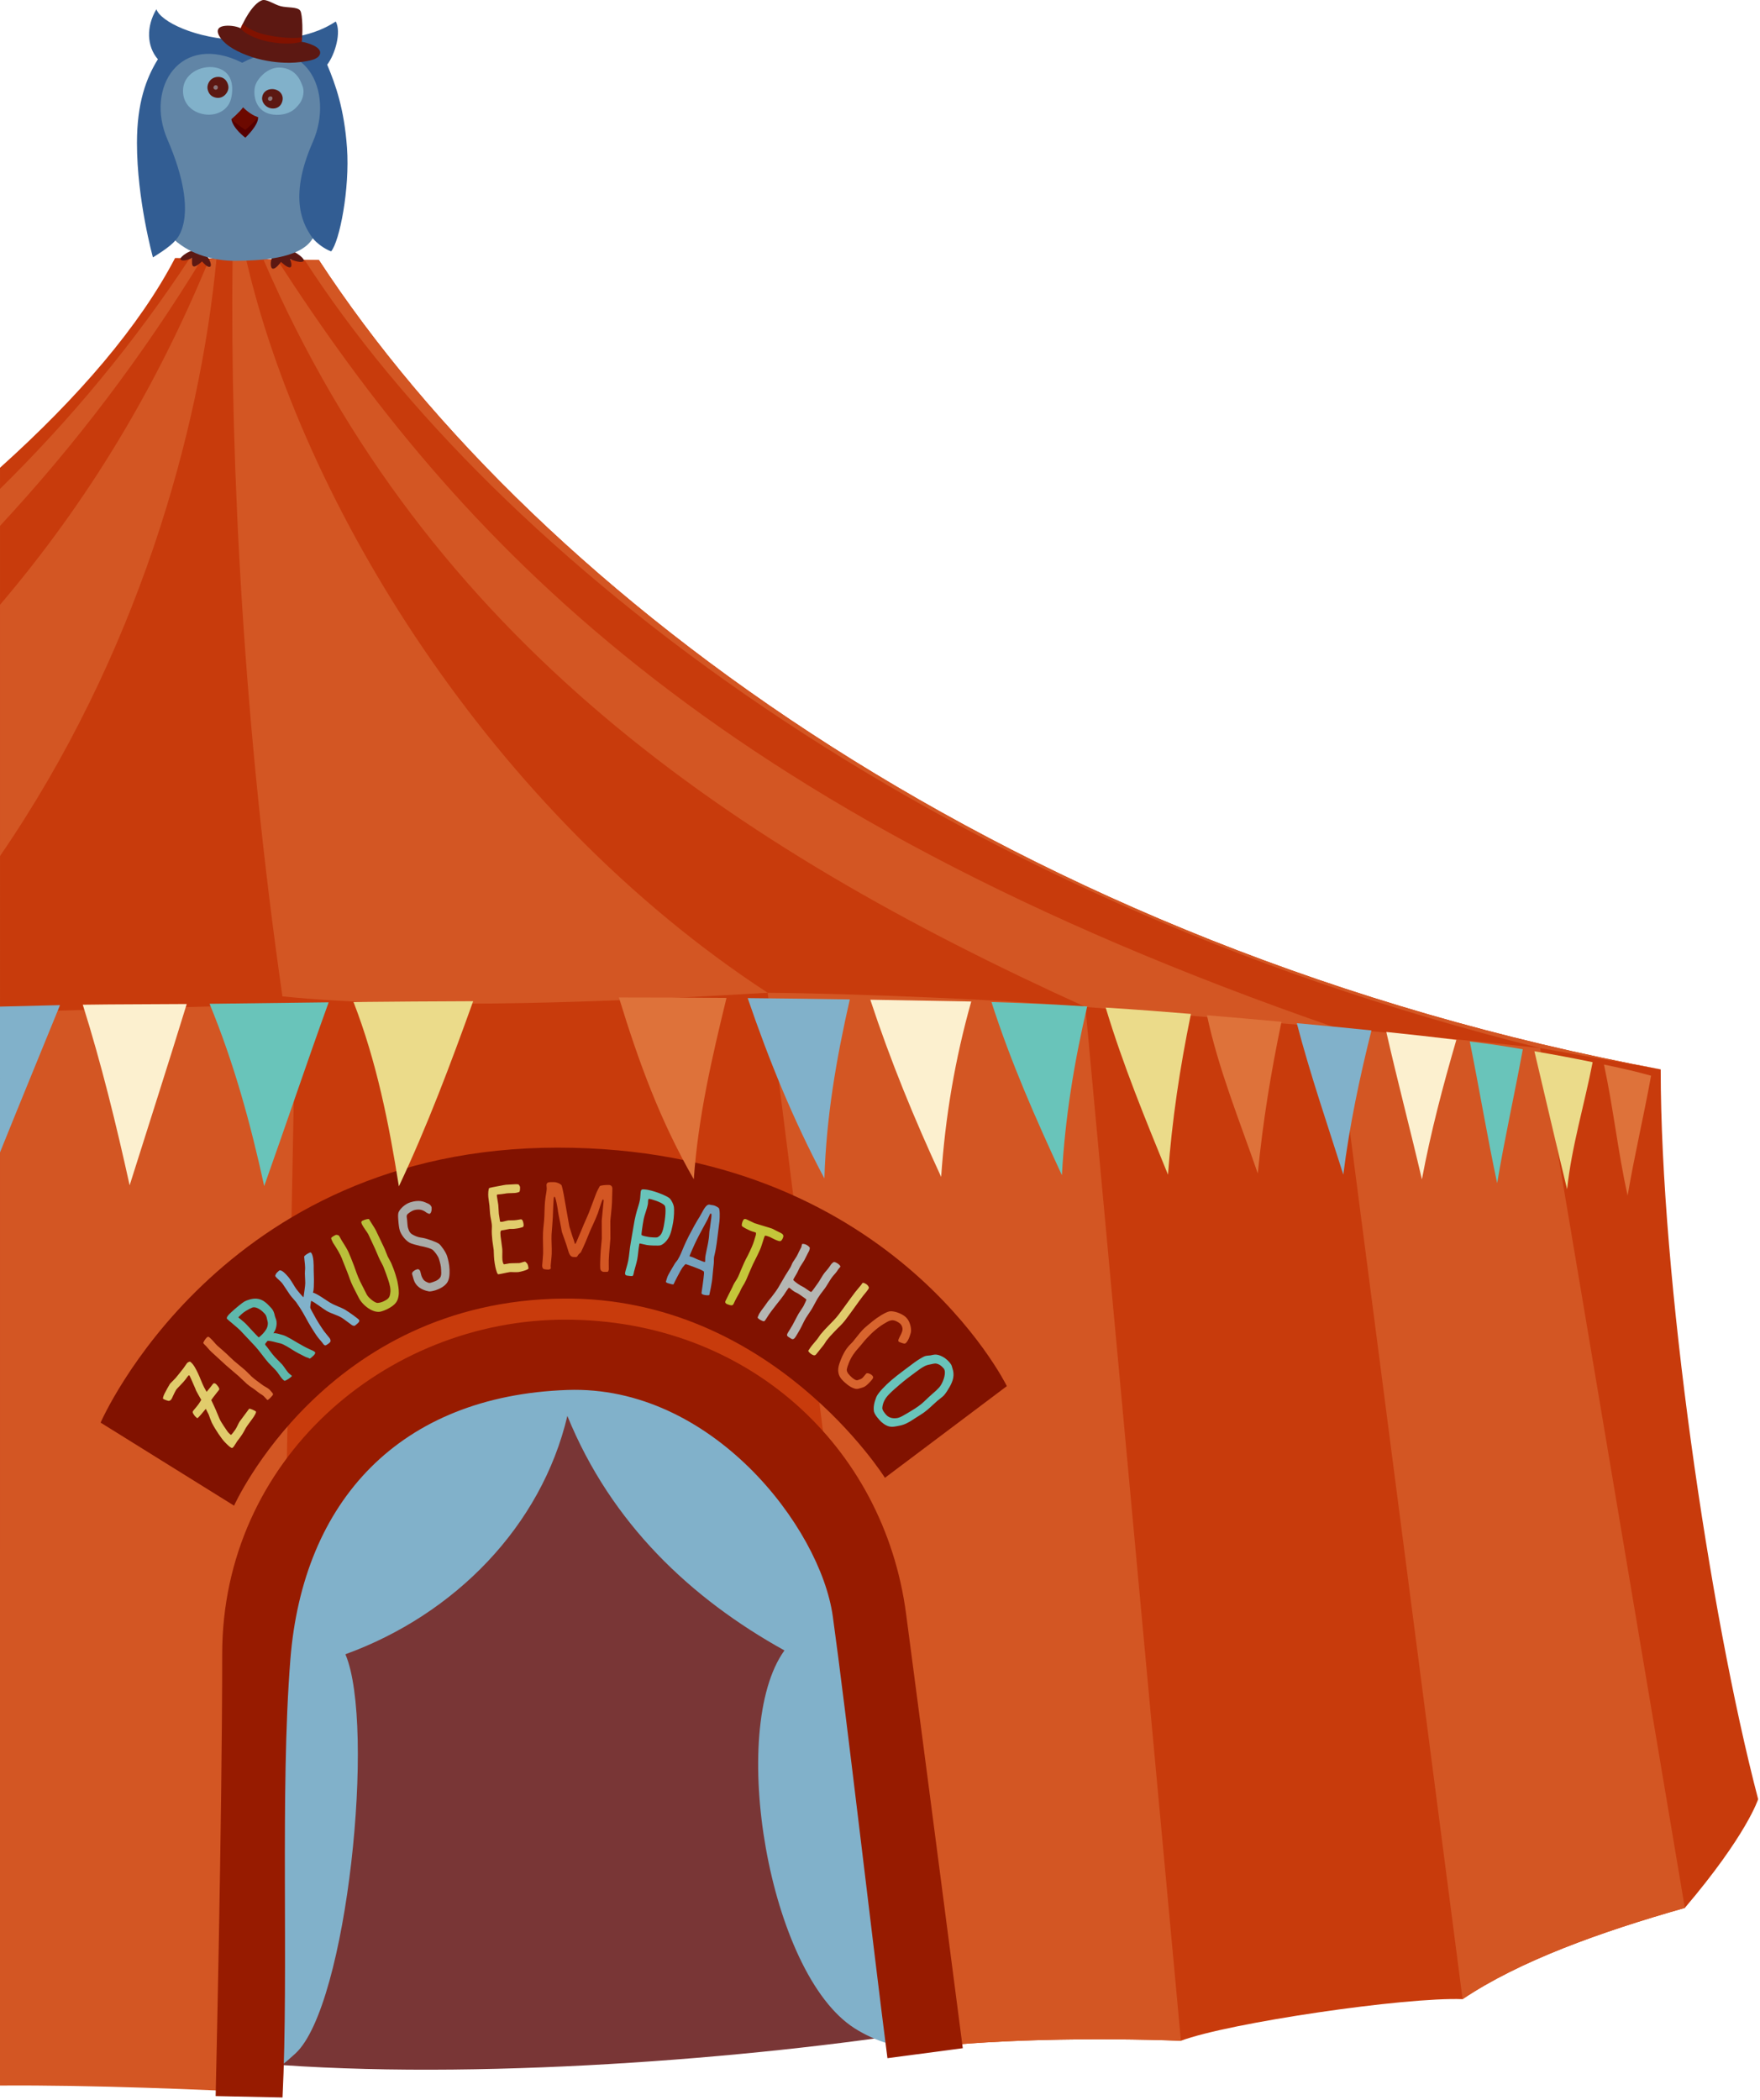 <?xml version="1.0" encoding="utf-8"?>
<!-- Generator: Adobe Illustrator 15.0.2, SVG Export Plug-In . SVG Version: 6.00 Build 0)  -->
<!DOCTYPE svg PUBLIC "-//W3C//DTD SVG 1.1//EN" "http://www.w3.org/Graphics/SVG/1.1/DTD/svg11.dtd">
<svg version="1.1" id="Layer_1" xmlns="http://www.w3.org/2000/svg" xmlns:xlink="http://www.w3.org/1999/xlink" x="0px" y="0px"
	 width="498px" height="594px" viewBox="0 0 498 594" enable-background="new 0 0 498 594" xml:space="preserve">
<g>
	<line fill="none" x1="61.258" y1="97.834" x2="57.195" y2="97.765"/>
	<line fill="none" x1="69.638" y1="97.962" x2="65.4" y2="97.904"/>
	<g>
		<path fill="#C83B0C" d="M0.002,589.134c25.258-0.72,53.759-0.11,73.964,0.873c-1.414-38.979,5.126-70.846,5.126-111.582
			c0-37.282,13.604-93.344,80.215-96.03c54.602-2.207,85.689,37.875,88.691,90.637c2.65,46.578,2.73,74.793,6.967,106.992
			c23.725-3.389,56.303-3.609,79.18-2.762c13.559-5.084,63.553-12.404,79.697-11.771c16.057-10.801,38.947-19.01,62.885-25.805
			c17.598-20.711,20.746-30.763,20.746-30.763c-13.91-53.096-27.57-147.676-27.57-206.426
			C288.004,268.605,152.893,169.345,90.226,73.544l-40.685-0.562c-10.034,19.234-27.265,39.312-49.54,59.328L0.002,589.134z"/>
		<path fill="#D35623" d="M65.8,73.375c0,0,3.839-0.049,3.839-0.048c15.841,68.634,68.75,156.002,147.58,207.49
			c-40.115,2.373-98.071,5.038-137.305,1.021C69.072,206.621,65.097,132.395,65.8,73.375z"/>
		<path fill="#D35623" d="M435.799,296.461l34.105,6.036c-181.9-33.892-317.012-133.152-379.678-228.953
			c0,0-4.062-0.038-4.062-0.036C140.102,156.935,262.627,253.534,435.799,296.461z"/>
		<path fill="#D35623" d="M378.164,290.78l-71.045-5.966C206.666,239.293,121.104,181.03,74.585,73.544l3.805-0.122
			C129.36,152.238,200.328,229.329,378.164,290.78z"/>
		<path fill="#D35623" d="M59.227,73.267l2.031-0.069c-4.666,49.063-22.468,112.407-61.256,168.95v-71.072
			C25.131,141.545,44.312,109.48,59.227,73.267z"/>
		<path fill="#D35623" d="M57.195,73.13l-3.52-0.048c-15.761,24.014-33.768,45.619-53.674,65.212v10.461
			C21.395,125.725,40.48,100.537,57.195,73.13z"/>
		<path fill="#D35623" d="M83.653,283.906c-18.336,0.697-49.864,1.487-83.651,2.413L0.001,589.925
			c26.66-0.189,57.136,1.146,77.705,2.148L83.653,283.906z"/>
		<path fill="#D35623" d="M254.967,580.023c23.725-3.389,56.303-3.609,79.18-2.762l-27.027-292.449
			c-36.975-3.062-82.01-3.996-89.9-3.996L254.967,580.023z"/>
		<path fill="#D35623" d="M435.799,296.461c-16.34-1.783-36.588-3.76-57.635-5.683l35.68,274.71
			c16.057-10.801,38.947-19.01,62.887-25.805L435.799,296.461z"/>
	</g>
	<g>
		<path fill="#5C1812" d="M77.081,75.973c0.917,0.335,2.419-1.901,2.419-1.901s1.758,1.724,2.589,1.553
			c0.832-0.172,0.017-2.312,0.017-2.312s2.822,1.251,3.765,0.583c0.943-0.667-4.059-4.13-6.179-3.577
			C76.36,71.187,76.166,75.637,77.081,75.973z"/>
		<path fill="#5C1812" d="M54.324,72.967c0.048,0.973-0.189,2.293,0.529,2.407c0.718,0.113,2.316-1.435,2.316-1.435
			s1.553,1.954,2.323,1.466c0.768-0.487-1.098-4.216-3.009-4.671c-2.364-0.562-5.79,2.026-5.407,2.645
			C51.458,74,53.293,73.547,54.324,72.967z"/>
		<path fill="#325D93" d="M38.753,40.447c0-11.366,2.617-18.345,5.92-23.683c-3.15-3.644-3.354-9.217-0.418-14.156
			c1.188,3.513,11.107,8.392,23.75,8.727c13.293,0.357,21.141-1.368,27-5.26c1.622,2.985-0.147,9.232-2.422,12.22
			c2.384,5.705,4.819,12.501,5.603,23.542c0.821,11.552-2.105,26.5-4.5,29.272c-1.771-0.652-3.938-2.187-5.193-3.712
			c-6.228,6.104-32.211,7.132-38.887,0.6c-1.375,1.86-6.336,4.802-6.336,4.802S38.753,56.549,38.753,40.447z"/>
		<path fill="#6185A6" d="M47.366,39.42c-6.367-14.714,3.682-30.427,21.172-21.67c17.523-9.343,26.358,7.888,19.955,22.45
			c-7.194,16.354-2.407,23.812,0,27.197c-3.428,6.001-15.645,6.325-21.758,6.386c-5.97,0.061-12.853-1.784-17.129-5.786
			C49.606,67.997,57.051,61.805,47.366,39.42z"/>
		<path fill="#81B1CA" d="M65.64,26.429c-0.049,0.439-0.125,0.878-0.221,1.313c-0.771,3.456-4.129,5.092-7.46,4.621
			c-3.928-0.562-6.566-3.48-6.13-7.458c0.494-4.493,5.867-6.844,9.875-5.618C65.107,20.335,65.99,23.361,65.64,26.429z"/>
		<path fill="#81B1CA" d="M85.725,27.171c-0.327,1.435-1.041,2.363-2.06,3.378c-1.788,1.79-4.782,2.297-7.259,1.703
			c-3.328-0.799-4.718-3.941-4.372-7.107c0.177-1.599,1.12-2.876,2.251-3.975c1.179-1.147,2.879-2.042,4.521-2.061
			c2.749-0.026,5.198,1.265,6.445,4.35C85.651,24.447,86.14,25.362,85.725,27.171z"/>
		<path fill="#5C1812" d="M79.321,29.773c-0.645,0.776-1.648,1.059-2.677,0.866c-1.402-0.259-2.635-1.618-2.473-3.063
			c0.35-3.154,5.094-3.108,5.76-0.263C80.121,28.124,79.851,29.134,79.321,29.773z"/>
		<path fill="#5C1812" d="M64.616,25.046c-0.04,0.253-0.106,0.49-0.195,0.704c-0.487,1.161-1.728,2.194-3.277,1.892
			c-1.524-0.298-2.086-1.236-2.371-2.276c-0.295-1.101,0.27-2.371,1.125-3.021c1.079-0.812,2.785-0.812,3.783,0.138
			C64.233,23.006,64.761,24.125,64.616,25.046z"/>
		<path opacity="0.5" fill="#B6D2E0" enable-background="new    " d="M61.637,24.813c0.119-0.832-1.069-0.987-1.234-0.137
			C60.269,25.383,61.506,25.743,61.637,24.813z"/>
		<path opacity="0.5" fill="#B6D2E0" enable-background="new    " d="M77.067,27.988c0.27-0.899-1.073-0.986-1.233-0.138
			C75.698,28.56,76.798,28.886,77.067,27.988z"/>
		<path fill="#560000" d="M65.472,33.71c0.445,2.685,3.949,5.238,3.949,5.238s3.835-3.568,3.587-5.796
			c-1.498-0.503-3-0.284-4.226-1.521C67.637,33.16,65.472,33.71,65.472,33.71z"/>
		<path fill="#6C0900" d="M65.472,33.71c0.825,0.948,3.949,3.027,3.949,3.027s2.815-2.412,3.587-3.585
			c-1.498-0.503-3-1.548-4.226-2.787C67.637,31.895,65.472,33.71,65.472,33.71z"/>
		<g>
			<path fill="#5C1812" d="M63.117,7.399c1.459-0.319,3.697-0.052,5.031,0.61c0.477-1.34,3.1-6.803,5.942-7.917
				c1.273-0.502,3.458,1.187,5.348,1.663c1.979,0.499,4.702,0.132,5.5,1.237c0.714,0.99,0.793,7.045,0.373,8.812
				c1.812,0.3,5.579,1.438,5.268,3.293c-0.287,1.684-2.958,2.145-5.745,2.477c-3.482,0.414-7.302,0.101-10.733-0.668
				c-3.603-0.804-7.882-2.533-10.214-4.581C61.759,10.456,60.419,7.986,63.117,7.399z"/>
			<path fill="#811200" d="M74.45,11.417c4.555,1.229,8.971,1.052,10.86,0.389c0.125-0.457,0.177-0.888,0.168-1.223
				c-2.639,0.332-5.825,0.11-9.146-0.518c-2.518-0.477-4.774-1.069-7.685-3.234c-0.194,0.449-0.483,0.796-0.501,1.179
				C68.458,8.828,71.047,10.498,74.45,11.417z"/>
		</g>
	</g>
	<g>
		<path fill="#811200" d="M284.893,392.085c0,0-32.98-67.459-127.049-67.459c-95.709,0-129.377,77.783-129.377,77.783l37.763,23.488
			c0,0,25.965-57.908,93.131-58.574c58.881-0.584,91.033,50.697,91.033,50.697L284.893,392.085z"/>
	</g>
	<g>
		<g>
			<path fill="#DE723A" d="M460.545,338.196c1.924-11.402,4.582-22.539,6.635-33.917c-4.221-1.172-7.143-1.848-13.332-3.16
				C456.506,313.409,457.805,325.922,460.545,338.196z"/>
			<path fill="#EBDB8A" d="M330.488,332.279c1.135-15.498,3.359-30.262,6.492-45.477c-9.041-0.742-13.914-1.125-24.119-1.784
				C317.738,301.227,324.102,316.62,330.488,332.279z"/>
			<path fill="#69C4BA" d="M300.473,332.423c0.871-16.13,3.467-32.02,7.152-47.732c-10.406-0.622-15.873-0.897-27.082-1.241
				C285.982,300.392,293.002,316.293,300.473,332.423z"/>
			<path fill="#81B1CA" d="M233.268,333.344c0.531-17.391,3.34-33.71,7.188-50.649c-9.631-0.149-19.266-0.272-28.896-0.366
				C217.639,300.067,224.449,316.776,233.268,333.344z"/>
			<path fill="#FCF0CF" d="M266.305,332.909c1.162-17.013,3.887-33.186,8.512-49.616c-9.52-0.189-19.037-0.354-28.557-0.508
				C251.934,300.02,258.689,316.446,266.305,332.909z"/>
			<path fill="#DE723A" d="M196.311,333.58c1.24-17.602,5.09-34.196,9.254-51.305c-10.146-0.083-20.291-0.126-30.438-0.127
				C180.705,300.373,186.777,317.013,196.311,333.58z"/>
			<path fill="#EBDB8A" d="M443.414,336.392c1.316-12.222,4.9-23.912,7.23-35.938c-6.4-1.308-9.953-1.971-16.479-3.097
				C437.262,310.365,440.238,323.4,443.414,336.392z"/>
			<path fill="#69C4BA" d="M423.627,334.677c2.121-12.7,4.943-25.219,7.26-37.878c-6.363-1.058-7.625-1.265-15.004-2.194
				C418.584,307.948,420.783,321.354,423.627,334.677z"/>
			<path fill="#81B1CA" d="M380.092,332.249c1.771-13.919,4.555-27.178,7.965-40.78c-8.318-0.852-12.607-1.263-21.123-2.048
				C370.723,303.917,375.576,317.97,380.092,332.249z"/>
			<path fill="#FCF0CF" d="M402.334,333.61c2.518-13.438,5.928-26.359,9.75-39.476c-7.561-0.92-11.592-1.366-19.822-2.229
				C395.438,305.854,399.088,319.677,402.334,333.61z"/>
			<path fill="#DE723A" d="M355.9,331.936c1.408-14.569,3.709-28.586,6.705-42.91c-8.506-0.772-12.334-1.109-21.1-1.848
				C344.818,302.585,350.771,317.091,355.9,331.936z"/>
		</g>
	</g>
	<g>
		<g>
			<path fill="#EBDB8A" d="M112.865,335.579c8.062-17.111,14.633-34.583,21.021-52.374c-11.287,0.033-22.571,0.115-33.858,0.231
				C106.56,300.276,110.053,317.808,112.865,335.579z"/>
			<path fill="#69C4BA" d="M74.757,335.497c6.154-17.299,11.993-34.712,18.239-51.976c-11.232,0.144-22.465,0.287-33.698,0.418
				C66.204,300.681,70.903,317.835,74.757,335.497z"/>
			<path fill="#81B1CA" d="M0,325.974c5.599-13.911,11.325-27.768,16.979-41.657c-5.66,0.131-11.319,0.27-16.978,0.414L0,325.974z"
				/>
			<path fill="#FCF0CF" d="M36.682,335.288c5.376-17.099,10.89-34.153,16.155-51.288c-9.804,0.09-19.608,0.048-29.412,0.197
				C28.718,301.024,32.887,318.071,36.682,335.288z"/>
		</g>
	</g>
	<g>
		<path fill="#E1CC6C" d="M70.467,398.526c0.164-0.225,1.595,0.474,1.904,0.699s-0.496,1.447-0.927,2.039l-1.477,2.025
			c-0.615,0.844-0.85,1.578-1.437,2.443c-0.526,0.78-0.854,1.229-1.416,1.94c-0.267,0.365-0.593,0.99-0.901,1.412
			c-0.226,0.311-0.487,0.55-0.62,0.496c-0.105-0.033-0.294-0.129-0.519-0.293c-0.479-0.349-1.1-0.974-1.489-1.387
			c-0.862-0.888-2.638-3.476-3.647-5.46c-0.179-0.347-0.743-1.878-0.845-2.211c-0.087-0.285-0.508-0.94-0.863-1.729l-0.297,0.366
			c-0.233,0.261-1.938,2.422-2.135,2.278c-0.282-0.205-0.542-0.438-0.763-0.729c-0.171-0.297-0.644-0.771-0.482-1.171
			c0.107-0.266,0.905-1.062,1.643-2.077c0.276-0.378,0.521-0.798,0.748-1.2c-0.651-1.16-1.35-2.366-1.44-2.578
			c-0.158-0.375-0.268-0.756-0.677-1.613c-0.487-1.046-1.079-2.599-1.276-2.741c-0.197-0.144-0.756,0.741-1.064,1.164
			c-0.554,0.76-2.348,2.511-2.574,2.82s-0.809,1.521-0.958,1.845s-0.229,0.609-0.557,1.06c-0.144,0.197-0.408,0.265-0.546,0.335
			c-0.139,0.071-1.321-0.316-1.687-0.583c-0.197-0.145,0.201-1.104,0.412-1.511c0.264-0.54,1.311-2.448,1.516-2.729
			c0.205-0.281,1.52-1.436,2.218-2.393c0.513-0.703,1.089-1.316,1.602-2.021c0.349-0.479,0.67-0.979,0.998-1.429
			c0.185-0.253,0.794-0.498,0.907-0.416c0.985,0.719,1.623,2.09,2.211,3.293c0.551,1.136,1.023,2.557,1.71,3.92
			c0.135,0.26,0.269,0.521,0.721,1.318c0.629-0.775,1.312-1.565,1.864-2.322c0.123-0.169,0.479-0.125,0.704,0.039
			c0.337,0.246,1.23,1.327,0.984,1.665c-0.718,0.985-1.544,1.895-2.235,2.938c0.469,0.938,1.148,2.49,1.29,2.793l1.036,2.479
			c0.575,1.28,2.121,3.356,2.229,3.563c0.108,0.208,0.756,0.854,0.954,0.997c0.198,0.143,1.125-1.248,1.31-1.501
			c0.41-0.562,0.93-1.865,1.196-2.231C68.696,400.898,69.565,399.765,70.467,398.526L70.467,398.526z"/>
		<path fill="#DE723A" d="M59.449,378.461c0.758,0.669,1.565,1.753,2.062,2.191c0.731,0.646,1.877,1.61,2.585,2.281
			c0.761,0.718,1.342,1.322,2.229,2.105c0.757,0.668,1.897,1.535,2.864,2.389c0.914,0.807,1.631,1.626,2.049,1.993
			c1.019,0.898,1.558,1.235,2.645,2.057c0.679,0.6,1.664,0.957,2.317,1.533c0.235,0.207,0.453,0.539,0.743,0.842
			c0.291,0.303,0.454,0.539,0.108,0.932c-0.507,0.574-1.248,1.36-1.431,1.199c-0.313-0.276-0.743-0.842-1.057-1.118
			c-0.235-0.208-0.569-0.409-0.902-0.61c-0.307-0.178-0.595-0.432-0.905-0.657c-0.861-0.762-1.957-1.311-2.845-2.095
			c-0.888-0.782-1.576-1.528-2.412-2.268c-0.835-0.737-2.266-1.906-3.571-3.059c-0.992-0.876-3.013-2.799-4.031-3.696
			c-0.731-0.646-1.354-1.521-1.693-1.819c-0.235-0.207-0.5-0.485-0.662-0.724c-0.107-0.143,0.407-0.987,0.799-1.433
			C58.825,377.958,59.005,378.07,59.449,378.461z"/>
		<path fill="#5FB8AC" d="M87.622,381.659c0.363,0.187,1.215,0.488,1.475,0.77c0.261,0.279-0.102,0.761-0.433,1.067
			c-0.51,0.475-0.995,0.925-1.138,0.771c-0.189-0.204-0.632-0.222-1.165-0.486c-1.307-0.64-2.589-1.303-3.769-2.061
			c-0.385-0.262-2.359-1.517-3.263-1.723c-1.544-0.319-2.389-0.707-3.611-0.727c-0.362,0.409-0.719,0.84-0.711,0.987
			c0.019,0.173,0.35,0.529,0.469,0.657c0.261,0.28,1.335,1.896,2.331,2.97c0.237,0.255,1.64,1.66,2.114,2.172
			c0.142,0.152,1.335,1.896,1.595,2.178c0.403,0.434,0.932,0.798,1.026,0.9c0.072,0.075-0.006,0.195-0.109,0.291
			c-0.204,0.189-0.558,0.423-0.836,0.635c-0.254,0.188-0.958,0.557-1.08,0.526c-0.122-0.029-0.479-0.361-0.645-0.541
			c-0.569-0.611-1.217-1.77-1.857-2.458c-0.379-0.407-1.378-1.382-2.042-2.096c-0.877-0.944-2.609-3.423-3.724-4.622
			c-1.256-1.353-2.609-2.757-4.245-4.518c-0.593-0.639-3.488-2.986-3.749-3.268c-0.332-0.356,0.412-1.144,0.514-1.237
			c0.127-0.118,0.206-0.238,0.64-0.643c1.148-1.066,3.105-2.694,3.734-3.042c0.628-0.347,2.178-0.931,3.48-0.809
			c1.817,0.165,2.884,1.312,4.093,2.614c0.688,0.738,0.882,1.462,1.051,2.257c0.084,0.396,0.247,0.674,0.334,0.973
			c0.288,0.873,0.183,1.731-0.043,2.512c-0.119,0.433-0.379,0.933-0.693,1.43c0.825-0.107,1.281,0.137,2.618,0.49
			c1.026,0.234,3.556,1.83,4.062,2.12C85.179,380.411,86.386,381.098,87.622,381.659L87.622,381.659z M74.893,376.657
			c0.673-0.861,0.948-1.641,0.883-2.579c-0.015-0.271-0.13-0.497-0.192-0.82c-0.183-1.065-0.418-1.369-0.797-1.777
			c-1.375-1.48-2.691-1.873-3.366-1.627c-0.45,0.181-1.128,0.524-1.833,0.942c-0.982,0.58-1.753,1.438-2.136,1.794
			c-0.102,0.096,1.318,1.011,2.362,2.133c0.568,0.611,3.316,3.62,3.417,3.574C73.331,378.251,74.297,377.449,74.893,376.657z"/>
		<path fill="#81B1CA" d="M97.637,370.471c1.311,0.782,3.744,2.567,3.963,2.883c0.238,0.343-0.138,0.774-0.547,1.103
			c-0.18,0.168-0.446,0.396-0.617,0.517c-0.143,0.1-0.56,0.05-0.873-0.155c-0.579-0.404-2.248-1.702-2.835-2.057
			c-1.331-0.813-2.971-1.156-4.35-1.979c-1.313-0.79-3.394-2.503-4.359-2.818c-0.158,0.938-0.265,1.817-0.218,1.979
			c0.196,0.585,0.594,1.156,0.946,1.844c0.855,1.654,2.033,3.465,2.89,4.693c0.358,0.514,1.417,1.729,1.656,2.07
			c0.239,0.344,0.235,0.643,0.23,0.816c-0.006,0.174-0.204,0.438-0.661,0.758c-0.429,0.298-0.657,0.458-0.879,0.442
			c-0.311-0.08-0.55-0.423-0.888-0.908c-0.219-0.313-0.86-0.929-1.438-1.757c-0.757-1.086-2.105-3.202-3.171-5.219
			c-1.086-2.045-2.222-3.673-2.719-4.388c-0.219-0.313-1.236-1.347-1.734-2.061c-0.657-0.942-1.336-2.039-2.034-3.039
			c-0.657-0.942-1.507-1.369-2.084-2.197c-0.1-0.144,0.13-0.728,0.49-1.062c0.237-0.208,0.455-0.444,0.597-0.544
			c0.114-0.079,0.289-0.073,0.502-0.012c0.758,0.236,2.085,1.773,2.523,2.401c0.677,0.972,1.22,1.994,1.838,2.88
			c0.278,0.399,1.764,2.165,2.018,2.285c0.166-1.346,0.477-3.091,0.486-3.99c0.011-0.897-0.171-2.682-0.082-3.466
			c0.156-1.298-0.132-2.625-0.229-4.043c0.083-0.186,0.292-0.373,0.549-0.553c0.257-0.179,0.505-0.311,0.754-0.44
			c0.334-0.189,0.574-0.271,0.713-0.071c0.717,1.026,0.689,3.424,0.679,4.747c-0.004,0.726,0.108,2.896,0.064,3.562
			c-0.044,0.662,0.043,2.111-0.269,2.933c1.428,0.423,3.785,2.245,4.843,2.837C94.724,369.275,96.553,369.825,97.637,370.471
			L97.637,370.471z"/>
		<path fill="#BABF3B" d="M104.443,344.89c0.198,0.406,1.575,2.448,1.895,3.105c0.745,1.536,1.428,3.023,2.294,4.811
			c0.41,0.846,0.695,1.753,1.074,2.613c0.335,0.689,0.763,1.333,1.067,2.037c0.408,1.002,0.817,2.004,1.131,3.051
			c0.3,0.938,0.554,1.86,0.698,2.798c0.147,0.779,0.379,2.217,0.146,3.412c-0.233,1.196-0.636,2.359-3.331,3.667
			c-0.501,0.243-1.001,0.408-1.471,0.56c-2.236,0.736-5.385-1.685-6.464-3.908c-0.471-0.972-1.082-2.069-1.629-3.197
			c-0.319-0.657-0.606-1.331-0.833-1.957c-0.512-1.531-1.299-3.396-1.965-5.086c-0.195-0.562-0.422-1.109-0.696-1.675
			c-0.806-1.661-2.001-3.326-2.137-3.607c-0.152-0.312-0.594-1.145-0.498-1.346c0.095-0.201,0.629-0.538,1.224-0.827
			c0.22-0.104,0.499-0.01,0.716,0.04c0.217,0.051,0.416,0.379,0.538,0.631c0.608,1.253,1.454,2.196,2.396,4.141
			c0.273,0.562,1.135,2.739,1.528,3.787c0.527,1.408,0.962,2.861,1.798,4.586c0.592,1.222,1.233,2.382,1.856,3.666
			c0.395,0.814,2.23,2.363,3.04,2.356c0.468,0.007,1.187-0.188,1.75-0.462c1.409-0.685,1.695-1.132,1.849-2.252
			c0.217-1.228-0.172-2.588-0.593-3.854c-0.301-0.938-0.904-2.58-1.282-3.521c-0.18-0.532-0.654-1.27-1.08-2.146
			c-0.472-0.973-1.045-2.475-1.38-3.163c-0.411-0.847-1.29-2.819-1.884-4.041c-0.197-0.407-1.378-1.964-1.697-2.622
			c-0.289-0.595-0.456-0.939,0.108-1.213C103.4,344.893,104.352,344.701,104.443,344.89z"/>
		<path fill="#AAABA8" d="M120.685,340.266c0.58,0.221,1.126,0.45,1.42,1.162c0.031,0.1,0.038,0.354,0.031,0.684
			c-0.007,0.33-0.165,1.108-0.597,1.243c-0.133,0.042-0.777-0.27-0.972-0.426c-0.336-0.262-0.695-0.478-1.264-0.663
			c-0.569-0.188-1.473-0.161-2.204,0.065c-0.598,0.188-1.602,0.828-1.93,1.295c-0.17,0.272-0.081,0.792,0.016,1.454
			c0.056,0.53,0.12,1.786,0.244,2.187c0.332,1.062,0.531,1.585,1.61,2.123c1.08,0.539,1.574,0.604,2.65,0.777
			c1.196,0.211,3.985,1.201,4.581,1.708c0.595,0.507,1.882,2.294,2.235,3.426c0.321,1.028,0.646,2.424,0.695,3.866
			c0.03,1.269-0.007,2.665-0.71,3.688c-0.703,1.021-2.182,1.773-3.212,2.096c-0.532,0.166-1.473,0.423-1.978,0.325
			c-2.129-0.396-3.682-1.515-4.231-3.275c-0.187-0.599-0.361-1.272-0.443-1.54c-0.146-0.465,0.258-0.81,0.526-1.003
			c0.357-0.257,0.623-0.34,0.889-0.423c0.366-0.114,0.735,0.136,0.87,0.567c0.187,0.599,0.243,1.128,0.464,1.604
			c0.382,0.757,0.583,1.168,1.862,1.646c0.372,0.139,0.85-0.083,1.282-0.218c1.163-0.362,1.845-0.867,2.177-1.555
			c0.233-0.655,0.136-1.318,0.115-1.97c-0.024-1.014-0.312-2.054-0.624-3.051c-0.238-0.766-1.097-1.883-1.627-2.411
			c-0.529-0.527-2.502-1.006-3.698-1.217c-1.03-0.263-2.4-0.564-3.075-0.975c-1.209-0.718-2.312-2.27-2.655-3.365
			c-0.228-0.731-0.36-1.857-0.428-2.895c-0.081-0.96-0.13-1.819,0.078-2.322c0.473-1.059,1.929-2.353,3.325-2.787
			C118.534,339.331,119.867,339.863,120.685,340.266z"/>
		<path fill="#E1CC6C" d="M145.393,334.997c0.347-0.036,1.012-0.035,1.262,0.009c0.142,0.021,0.477,0.547,0.501,0.788
			c0.029,0.277-0.03,1.055-0.146,1.275c-0.09,0.148-0.703,0.318-1.292,0.38c-0.623,0.065-1.573,0.024-2.369,0.107
			c-0.208,0.021-0.755,0.147-1.517,0.228c-0.588,0.062-1.147,0.085-1.208,0.161c-0.031,0.038-0.055,0.146-0.033,0.354
			c0.062,0.59,0.326,1.787,0.406,2.55c0.083,0.797,0.066,1.639,0.152,2.47c0.076,0.728,0.256,1.444,0.332,2.172
			c0.015,0.139,0.33,0.141,0.676,0.104c0.208-0.021,1.295-0.346,1.71-0.39c0.346-0.036,0.842,0.019,1.642-0.031
			c0.87-0.056,1.721-0.283,1.933-0.271c0.492,0.019,0.666,1.016,0.717,1.501c0.025,0.242-0.053,0.496-0.112,0.606
			s-0.641,0.241-1.049,0.354c-0.135,0.049-0.755,0.148-1.447,0.222c-0.693,0.071-1.085,0.009-1.361,0.036
			c-0.382,0.04-1.438,0.325-2.233,0.408c-0.208,0.021-0.263,0.168-0.318,0.312c-0.055,0.146-0.073,0.639-0.001,1.331
			c0.072,0.692,0.346,2.311,0.483,3.625c0.079,0.764-0.053,2.178,0.037,3.043c0.072,0.692,0.276,1.303,0.484,1.279
			c0.416-0.043,1.235-0.232,1.478-0.259c0.658-0.068,2.551-0.056,2.827-0.085c0.416-0.043,1.188-0.369,1.568-0.408
			c0.173-0.019,0.494,0.368,0.654,0.562c0.199,0.224,0.347,0.979,0.383,1.324c0.043,0.415-2.241,1.005-2.864,1.069
			c-0.832,0.086-2-0.037-2.381,0.003c-0.658,0.068-2.638,0.555-3.296,0.624c-0.277,0.028-0.586-0.92-0.847-2.083
			c-0.138-0.651-0.249-1.374-0.318-2.032c-0.115-1.107-0.118-2.475-0.146-2.751c-0.093-0.899-0.273-1.616-0.385-2.689
			c-0.126-1.213-0.218-2.43-0.146-3.416c0.029-0.39,0.024-0.773-0.016-1.154c-0.104-1.005-0.379-1.956-0.483-2.961
			c-0.08-0.762-0.101-1.635-0.173-2.328c-0.083-0.796-0.235-1.586-0.322-2.417c-0.086-0.831-0.01-2.45,0.291-2.586
			c0.135-0.049,1.572-0.374,1.953-0.414c0.416-0.043,2.021-0.421,2.75-0.497C143.789,335.061,144.769,335.063,145.393,334.997z"/>
		<path fill="#D35623" d="M158.916,335.321c0.127,0.318,0.484,1.934,0.6,2.6c0.428,2.596,0.928,5.157,1.357,7.718
			c0.084,0.561,0.258,1.508,0.418,1.896c0.16,0.391,0.588,2.043,1.004,3.068c0.16,0.39,0.336,1.267,0.439,1.271
			c0.209,0.008,0.754-1.54,1.096-2.294c0.492-1.062,0.879-2.129,1.336-3.191c0.648-1.511,1.4-3.051,1.945-4.635
			c0.504-1.375,1.008-2.716,1.543-4.09c0.271-0.722,0.719-1.507,1.018-2.089c0.188-0.341,2.072-0.412,2.594-0.393
			c0.695,0.024,1.029,0.456,1.004,1.116c-0.047,1.287-0.057,2.541-0.104,3.829c-0.057,1.531-0.459,4.896-0.469,5.176
			c-0.01,0.277,0.039,4.671,0.023,5.054c-0.02,0.557-0.385,3.854-0.471,6.221c-0.029,0.8,0.041,1.778,0.014,2.476
			c-0.008,0.242-0.16,0.586-0.232,0.652c-0.072,0.067-0.734,0.077-1.188,0.062c-0.557-0.021-0.996-0.42-1.006-1.082
			c-0.061-1.224,0.02-2.439,0.064-3.657c0.057-1.565,0.361-4.169,0.381-4.655c0.016-0.486-0.035-4.774-0.021-5.157
			c0.014-0.384,0.543-5.348,0.551-5.591c0.012-0.278-0.127-0.317-0.266-0.323c-0.174-0.007-1.322,3.75-1.398,3.922
			c-0.424,1.135-0.953,2.266-1.445,3.361c-0.303,0.616-0.568,1.233-0.836,1.852c-0.729,1.854-1.531,3.776-2.475,5.729
			c-0.074,0.138-0.578,0.536-0.723,0.705s-0.301,0.616-0.547,0.677c-0.246,0.062-0.523,0.017-0.906,0.003
			c-1.008-0.036-1.277-1.267-1.559-2.184c-0.367-1.372-1.514-4.376-1.637-4.799c-0.125-0.423-0.287-1.683-0.555-2.912
			c-0.266-1.3-0.564-2.704-0.666-3.719c-0.051-0.489-0.465-2.562-0.688-3.126c-0.096-0.248-0.197-0.286-0.303-0.29
			c-0.244-0.009-0.301,4.415-0.385,5.771c-0.088,1.427-0.232,3.478-0.355,4.9c-0.086,1.391,0.107,3.731,0.045,5.473
			c-0.031,0.87-0.285,3.021-0.299,3.404c-0.004,0.104,0.051,0.524,0.047,0.629c-0.01,0.278-0.398,0.438-0.852,0.422
			c-0.174-0.007-1.113-0.041-1.316-0.257c-0.199-0.217-0.291-0.568-0.277-0.951c0.014-0.349,0.223-2.257,0.26-3.267
			c0.037-1.984-0.1-3.941-0.029-5.925c0.057-1.531,0.32-3.021,0.375-4.553c0.068-1.879,0.066-3.726,0.346-5.598
			c0.133-0.796,0.301-1.592,0.332-2.392c0.01-0.313-0.082-0.665-0.07-0.979c0.01-0.278,0.09-0.52,0.375-0.684
			c0.215-0.166,1.365-0.159,1.748-0.146C157.729,334.406,158.787,335.003,158.916,335.321z"/>
		<path fill="#69C4BA" d="M189.475,338.966c0.566,0.566,1.1,1.694,1.209,2.425c0.111,0.729,0.061,2.881-0.234,4.455
			c-0.271,1.438-0.588,3.113-1.264,4.262c-0.785,1.341-1.793,2.002-2.316,2.149c-0.525,0.15-3.094,0.058-3.848-0.085
			c-0.514-0.097-1.801-0.409-2.006-0.447c-0.115,0.049-0.119,0.261-0.158,0.466c-0.252,1.335-0.291,2.674-0.541,4.009
			c-0.219,1.163-0.604,2.26-0.891,3.41c-0.064,0.343-0.211,1.13-0.381,1.274c-0.168,0.146-1.174,0.026-1.652-0.062
			c-0.377-0.071-0.611-0.327-0.521-0.807c0.143-0.753,0.678-2.282,0.891-3.411c0.303-1.608,0.385-3.364,0.693-5.007
			c0.387-2.055,0.664-4.093,1.102-6.419c0.168-0.89,0.396-1.731,0.633-2.608c0.295-1.008,0.68-2.104,0.879-3.165
			c0.121-0.65,0.148-1.921,0.213-2.264c0.078-0.41,0.131-0.507,0.334-0.646c0.203-0.139,1.209-0.021,1.756,0.083
			C185.73,337.021,188.908,338.399,189.475,338.966z M183.326,340.572c-0.322,1.711-0.924,2.838-1.238,4.515
			c-0.264,1.403-0.635,4.133-0.58,4.214c0.262,0.298,1.193,0.438,1.979,0.586c0.617,0.114,2.094,0.181,2.387,0.129
			s0.855-0.405,1.156-0.88c0.498-0.758,0.703-1.854,0.852-2.641c0.303-1.606,0.721-4.966,0.156-5.533
			c-0.566-0.565-1.516-0.992-2.412-1.304c-0.631-0.226-1.9-0.641-2.104-0.502S183.396,340.196,183.326,340.572z"/>
		<path fill="#76A2BE" d="M203.346,341.678c0.379,0.3,0.34,2.548,0.232,3.717l-0.557,4.494c-0.15,1.192-0.281,2.318-0.5,3.49
			c-0.119,0.619-0.268,1.339-0.42,1.947c-0.133,0.542-0.078,1.069-0.109,1.645c-0.018,0.76-0.166,1.479-0.217,2.229l-0.189,2.021
			c-0.08,1.434-0.812,4.852-0.873,5.052c-0.062,0.199-1.066,0.144-1.666-0.042c-0.598-0.187-0.57-0.396-0.531-0.64
			s0.59-3.899,0.691-5.399c-0.004-0.221-0.033-0.484-0.078-0.571c-0.826-0.511-1.781-0.844-2.691-1.198
			c-0.887-0.312-2.254-0.846-2.395-0.854c-0.145-0.008-0.617,0.574-0.982,1.045c-0.363,0.471-2.365,4.334-2.457,4.633
			c-0.061,0.2-0.959-0.078-1.426-0.223c-0.299-0.094-0.83-0.258-0.748-0.524l0.361-1.164c0.248-0.798,1.367-2.527,2.088-3.799
			c0.246-0.435,0.602-0.762,0.879-1.187c0.361-0.58,0.764-1.403,0.92-1.792c0.23-0.513,1.035-2.632,2.221-4.927
			c0.994-1.915,2.107-3.976,3.088-5.493c0.373-0.613,0.689-1.281,1.072-1.929c0.311-0.523,1.033-1.685,1.799-1.446
			c0.365,0.112,0.807,0.104,1.205,0.228C202.463,341.112,202.965,341.376,203.346,341.678z M200.934,343.335
			c-0.158,0.278-0.523,1.224-0.705,1.567c-0.18,0.346-2.354,4.301-3.051,5.726c-0.77,1.547-2.053,4.503-2.061,4.646
			s0.412,0.2,0.611,0.263c0.631,0.196,1.244,0.568,1.867,0.798c0.621,0.229,1.721,0.681,1.84,0.645
			c0.121-0.035,0.098-0.662,0.111-1.061c0.01-0.507,0.191-1.324,0.332-2.011c0.262-1.195,0.512-2.355,0.674-3.583
			c0.127-0.763,0.098-1.609,0.225-2.372c0.162-0.753,0.201-1.47,0.336-2.375c0.049-0.275,0.291-1.879,0.174-2.206
			c-0.023-0.044-0.09-0.063-0.123-0.075C201.098,343.277,200.979,343.313,200.934,343.335z"/>
		<path fill="#C4C63A" d="M220.273,348.441c0.385,0.168,1.07,0.508,1.205,0.72s0.316,0.405,0.037,1.043
			c-0.084,0.191-0.24,0.542-0.539,0.79c-0.299,0.249-1.127-0.115-1.67-0.354c-0.764-0.336-1.199-0.644-1.691-0.82
			c-0.492-0.179-0.857-0.302-1.092-0.29c-0.232,0.012-0.473,1.162-0.721,1.812c-0.23,0.696-0.416,1.377-0.738,2.109
			c-0.631,1.435-1.344,2.794-2.039,4.2c-0.732,1.579-1.203,2.818-1.902,4.412c-0.252,0.573-0.756,1.455-1.09,1.955
			c-0.287,0.48-0.541,1.055-0.766,1.564c-0.557,1.009-1.162,2.037-1.625,3.089c-0.098,0.224-0.27,0.527-0.549,0.558
			c-0.324,0.047-1.055-0.197-1.34-0.324c-0.734-0.322-0.551-0.736-0.48-0.896c0.238-0.543,1.504-2.989,1.93-3.868l0.252-0.573
			c0.379-0.86,1.045-1.595,1.451-2.52c0.238-0.542,0.459-1.13,0.697-1.672c0.584-1.416,1.188-2.786,1.934-4.133
			c0.428-0.8,1.029-2.17,1.17-2.489c0.477-1.083,0.84-2.255,1.158-3.407c0.023-0.143,0.111-0.599-0.033-0.7
			c-0.146-0.103-0.887-0.237-1.586-0.546c-0.734-0.322-2.141-1.018-2.311-1.32c-0.172-0.303,0.129-1.16,0.256-1.447
			c0.252-0.572,0.578-0.62,1.023-0.424c0.543,0.238,1.947,0.934,2.236,1.061c0.35,0.153,4.666,1.406,5.049,1.574
			C219.01,347.771,219.764,348.216,220.273,348.441z"/>
		<path fill="#B5B6B3" d="M237.766,358.344c-0.145,0.237-0.41,0.403-0.717,0.909c-0.416,0.685-0.908,1.159-1.359,1.699
			c-0.883,1.053-1.771,2.916-2.639,3.938c-0.77,0.999-1.227,1.616-1.734,2.449c-0.506,0.835-1.146,2.156-1.652,2.989
			c-0.398,0.654-1.193,1.761-1.627,2.476c-0.633,1.041-1.07,2.161-1.674,3.222c-0.367,0.672-0.783,1.355-1.199,2.041
			c-0.381,0.625-0.766,0.922-1.271,0.613c-0.564-0.345-1.1-0.669-1.135-0.812c-0.047-0.19-0.213-0.252,0.238-0.996
			c0.254-0.416,0.861-1.351,1.248-2.053c0.586-1.03,1.062-2.084,1.738-3.263c0.598-0.982,1.248-1.852,1.398-2.166
			c0.322-0.661,0.773-1.608,0.787-1.764c0.014-0.154-1.457-1.09-2.016-1.512c-0.34-0.246-0.988-0.519-1.375-0.754
			c-0.684-0.416-1.422-1.149-1.518-1.126c-0.094,0.023-0.461,0.493-0.66,0.82c-1.104,1.814-2.012,2.771-3.047,4.139
			c-0.859,1.148-1.689,2.11-2.521,3.479c-0.254,0.416-0.633,1.041-0.854,1.07c-0.221,0.028-0.734-0.201-1.002-0.364
			c-0.416-0.253-0.893-0.543-0.777-0.799c0.133-0.286,0.297-0.757,0.459-1.023c0.705-1.161,1.373-1.855,2-2.819
			c0.445-0.667,0.963-1.249,1.432-1.819c0.65-0.868,1.33-1.719,1.891-2.641c0.598-0.982,1.316-2.298,2.002-3.429
			c0.471-0.773,0.99-1.56,1.459-2.332c0.236-0.389,0.449-1.072,0.686-1.46c0.486-0.804,1.076-1.504,1.5-2.47
			c0.273-0.649,0.877-1.709,0.92-1.847c0.041-0.137,0.098-0.632,0.207-0.812c0.107-0.179,0.879-0.036,1.354,0.254
			c0.537,0.325,0.791,0.644,0.826,0.787c0.035,0.143-0.135,0.69-0.178,0.827c-0.061,0.167-0.531,0.941-1.082,2.114
			c-0.363,0.798-0.887,1.458-1.463,2.41c-0.326,0.536-0.666,1.43-1.082,2.114c-0.17,0.346-0.881,1.38-0.852,1.602
			c0.027,0.222,1.234,1.118,1.92,1.534c0.297,0.181,0.721,0.356,1.107,0.591c0.297,0.183,0.916,0.64,1.125,0.767
			c0.396,0.282,0.736,0.529,0.91,0.513s1.064-1.349,1.805-2.366c0.613-0.809,1.363-2.309,1.99-3.07
			c0.535-0.61,1.189-1.354,1.605-2.038c0.344-0.565,0.672-0.772,0.889-0.927c0.217-0.153,0.697,0.059,1.145,0.329
			C237.445,357.66,237.891,358.136,237.766,358.344z"/>
		<path fill="#E1CC6C" d="M245.854,364.331c-0.201,0.549-1.326,1.791-1.664,2.234c-1.629,2.13-3.119,4.365-5.021,6.854
			c-1.078,1.41-1.785,1.878-3.043,3.238c-0.963,0.973-1.611,1.705-2.268,2.562c-0.146,0.193-0.467,0.782-0.721,1.114
			c-0.719,0.94-1.641,2.032-2.084,2.613c-0.232,0.305-0.43,0.504-0.84,0.41c-0.283-0.086-0.609-0.291-0.721-0.376
			c-0.359-0.274-0.893-0.727-0.75-0.968c0.143-0.242,0.475-0.734,0.686-1.012c0.824-1.078,1.414-1.679,1.752-2.121
			c0.361-0.471,0.812-1.177,0.982-1.397c0.619-0.753,1.463-1.687,2.404-2.632c1.16-1.173,1.928-1.945,2.689-2.941
			c1.67-2.186,3.166-4.373,4.771-6.475c0.424-0.554,1.248-1.459,1.67-2.012c0.086-0.11,0.121-0.216,0.311-0.465
			c0.191-0.249,0.828,0.063,1.299,0.424C245.691,363.683,245.91,364.199,245.854,364.331z"/>
		<path fill="#D8642E" d="M257.297,374.02c0.301,0.752,0.508,1.605,0.49,2.396c0.002,0.665-0.342,1.296-0.471,1.794
			c-0.223,0.601-0.52,1.18-0.945,1.64c-0.094,0.103-0.311,0.233-0.559,0.194c-0.371-0.059-1.371-0.413-1.5-0.53
			c-0.23-0.214-0.121-0.537,0.016-0.84c0.291-0.726,0.689-1.26,0.928-2.032c0.266-0.8,0.031-1.678-0.582-2.244
			c-0.461-0.425-1.568-1.021-2.307-0.942c-0.736,0.079-1.215,0.395-1.818,0.738c-1.951,1.089-3.738,2.664-5.391,4.455
			c-0.756,0.818-1.504,1.834-2.166,2.551c-1.182,1.279-2.16,2.649-2.809,4.327c-0.223,0.601-0.447,1.151-0.568,1.797
			c-0.139,0.868,0.811,1.742,1.348,2.238c0.256,0.234,1.148,1.013,1.686,0.844c0.484-0.167,0.852-0.256,1.211-0.492
			c0.432-0.312,0.85-0.971,1.203-1.354c0.283-0.308,1.158-0.021,1.645,0.428c0.256,0.236,0.414,0.476,0.326,0.775
			c-0.09,0.25-0.416,0.656-0.607,0.861c-0.543,0.588-1.227,1.33-1.855,1.651c-0.508,0.242-1.094,0.364-1.629,0.533
			c-1.314,0.397-3.146-1.058-3.967-1.812c-0.689-0.638-1.307-1.254-1.617-2.202c-0.475-1.436,0.014-2.784,0.527-4.111
			c0.559-1.428,1.266-2.859,2.445-4.141c0.379-0.409,0.758-0.77,0.971-1c0.377-0.409,1.709-2.212,2.631-3.21
			c0.803-0.871,1.951-1.755,2.979-2.608c1.238-1.035,3.643-2.562,4.742-2.777c1.102-0.217,3.422,0.504,4.625,1.614
			C256.711,372.958,257.053,373.462,257.297,374.02z"/>
		<path fill="#69C4BA" d="M269.484,387.015c0.688,1.931,0.188,3.597-0.785,5.298c-0.484,0.827-0.969,1.653-1.621,2.394
			c-0.246,0.302-1.584,1.31-1.875,1.559c-0.928,0.791-1.6,1.504-2.793,2.521c-1.35,1.154-2.662,1.817-4.148,2.812
			c-1.197,0.795-2.385,1.442-3.861,1.697c-0.953,0.172-1.863,0.446-2.93,0.165c-0.988-0.3-1.969-1.019-2.693-1.866
			c-0.748-0.873-1.264-1.53-1.479-2.265c-0.201-1.201-0.033-2.397,0.645-4.124c0.494-1.246,2.691-3.445,4.307-4.825
			c2.039-1.743,4.312-3.317,6.441-4.955c0.891-0.671,2.316-1.521,2.854-1.752c0.535-0.229,1.104-0.21,1.727-0.284
			c0.4-0.067,0.959-0.271,1.646-0.217c0.689,0.055,2.332,0.528,3.734,2.17C269.377,386.19,269.285,386.405,269.484,387.015z
			 M264.992,385.724c-0.559-0.118-1.271,0.122-1.822,0.228c-0.199,0.033-0.801,0.135-1.391,0.41
			c-0.975,0.467-2.025,1.272-2.84,1.877c-1.467,1.07-2.938,2.19-4.342,3.39c-0.979,0.837-2.197,1.878-3.139,2.866
			c-0.996,1.033-1.686,2.266-1.801,3.737c-0.049,0.639,0.629,1.433,1.059,1.936c0.861,1.006,2.232,1.163,3.414,0.887
			c0.73-0.166,1.643-0.763,2.598-1.305c1.398-0.829,2.953-1.745,4.092-2.718c0.926-0.792,1.842-1.758,2.795-2.572
			c0.688-0.588,1.906-1.629,2.463-2.426c0.92-1.336,1.791-3.96,0.932-4.966C266.264,386.193,265.6,385.846,264.992,385.724z"/>
	</g>
	<g>
		<path fill="#793636" d="M68.54,583.212c58.667,5.643,137.884-0.271,190.239-8.208C248,473.03,255.812,380.042,159.307,382.395
			C43.64,385.212,68.54,583.212,68.54,583.212z"/>
		<path fill="#81B1CA" d="M266.643,579.364c0,0-10.41-104.297-21.711-143.84c-11.299-39.545-47.748-56.502-83.104-56.502
			c-45.667,0-76.892,21.705-89.346,63.783c-13.286,44.879-5.37,147.2-5.37,147.2s4.642,1.781,16.5-9.166
			c14.686-13.557,22.696-92.85,14.122-112.909c31.062-11.279,55.461-36.347,62.805-67.416c12.43,30.506,35.037,51.694,61.42,66.338
			c-16.078,22.283-4.533,91.36,19.826,106.862C254.213,581.624,266.643,579.364,266.643,579.364z"/>
		<path fill="#971B00" d="M272.422,579.364c0,0-10.197-78.656-16.045-122.891c-6.266-47.394-44.992-83.191-96.441-83.191
			c-50.916,0-97.065,39.719-97.065,94.59c0,46.215-1.854,125.031-1.854,125.031l18.925,0.396
			c1.783-36.074-0.744-86.437,2.216-123.867c3.546-44.861,30.932-74.588,78.384-76.261c40.744-1.438,71.584,38.834,75.096,64.005
			c3.709,26.582,11.357,93.135,15.469,125.01L272.422,579.364z"/>
	</g>
</g>
</svg>

